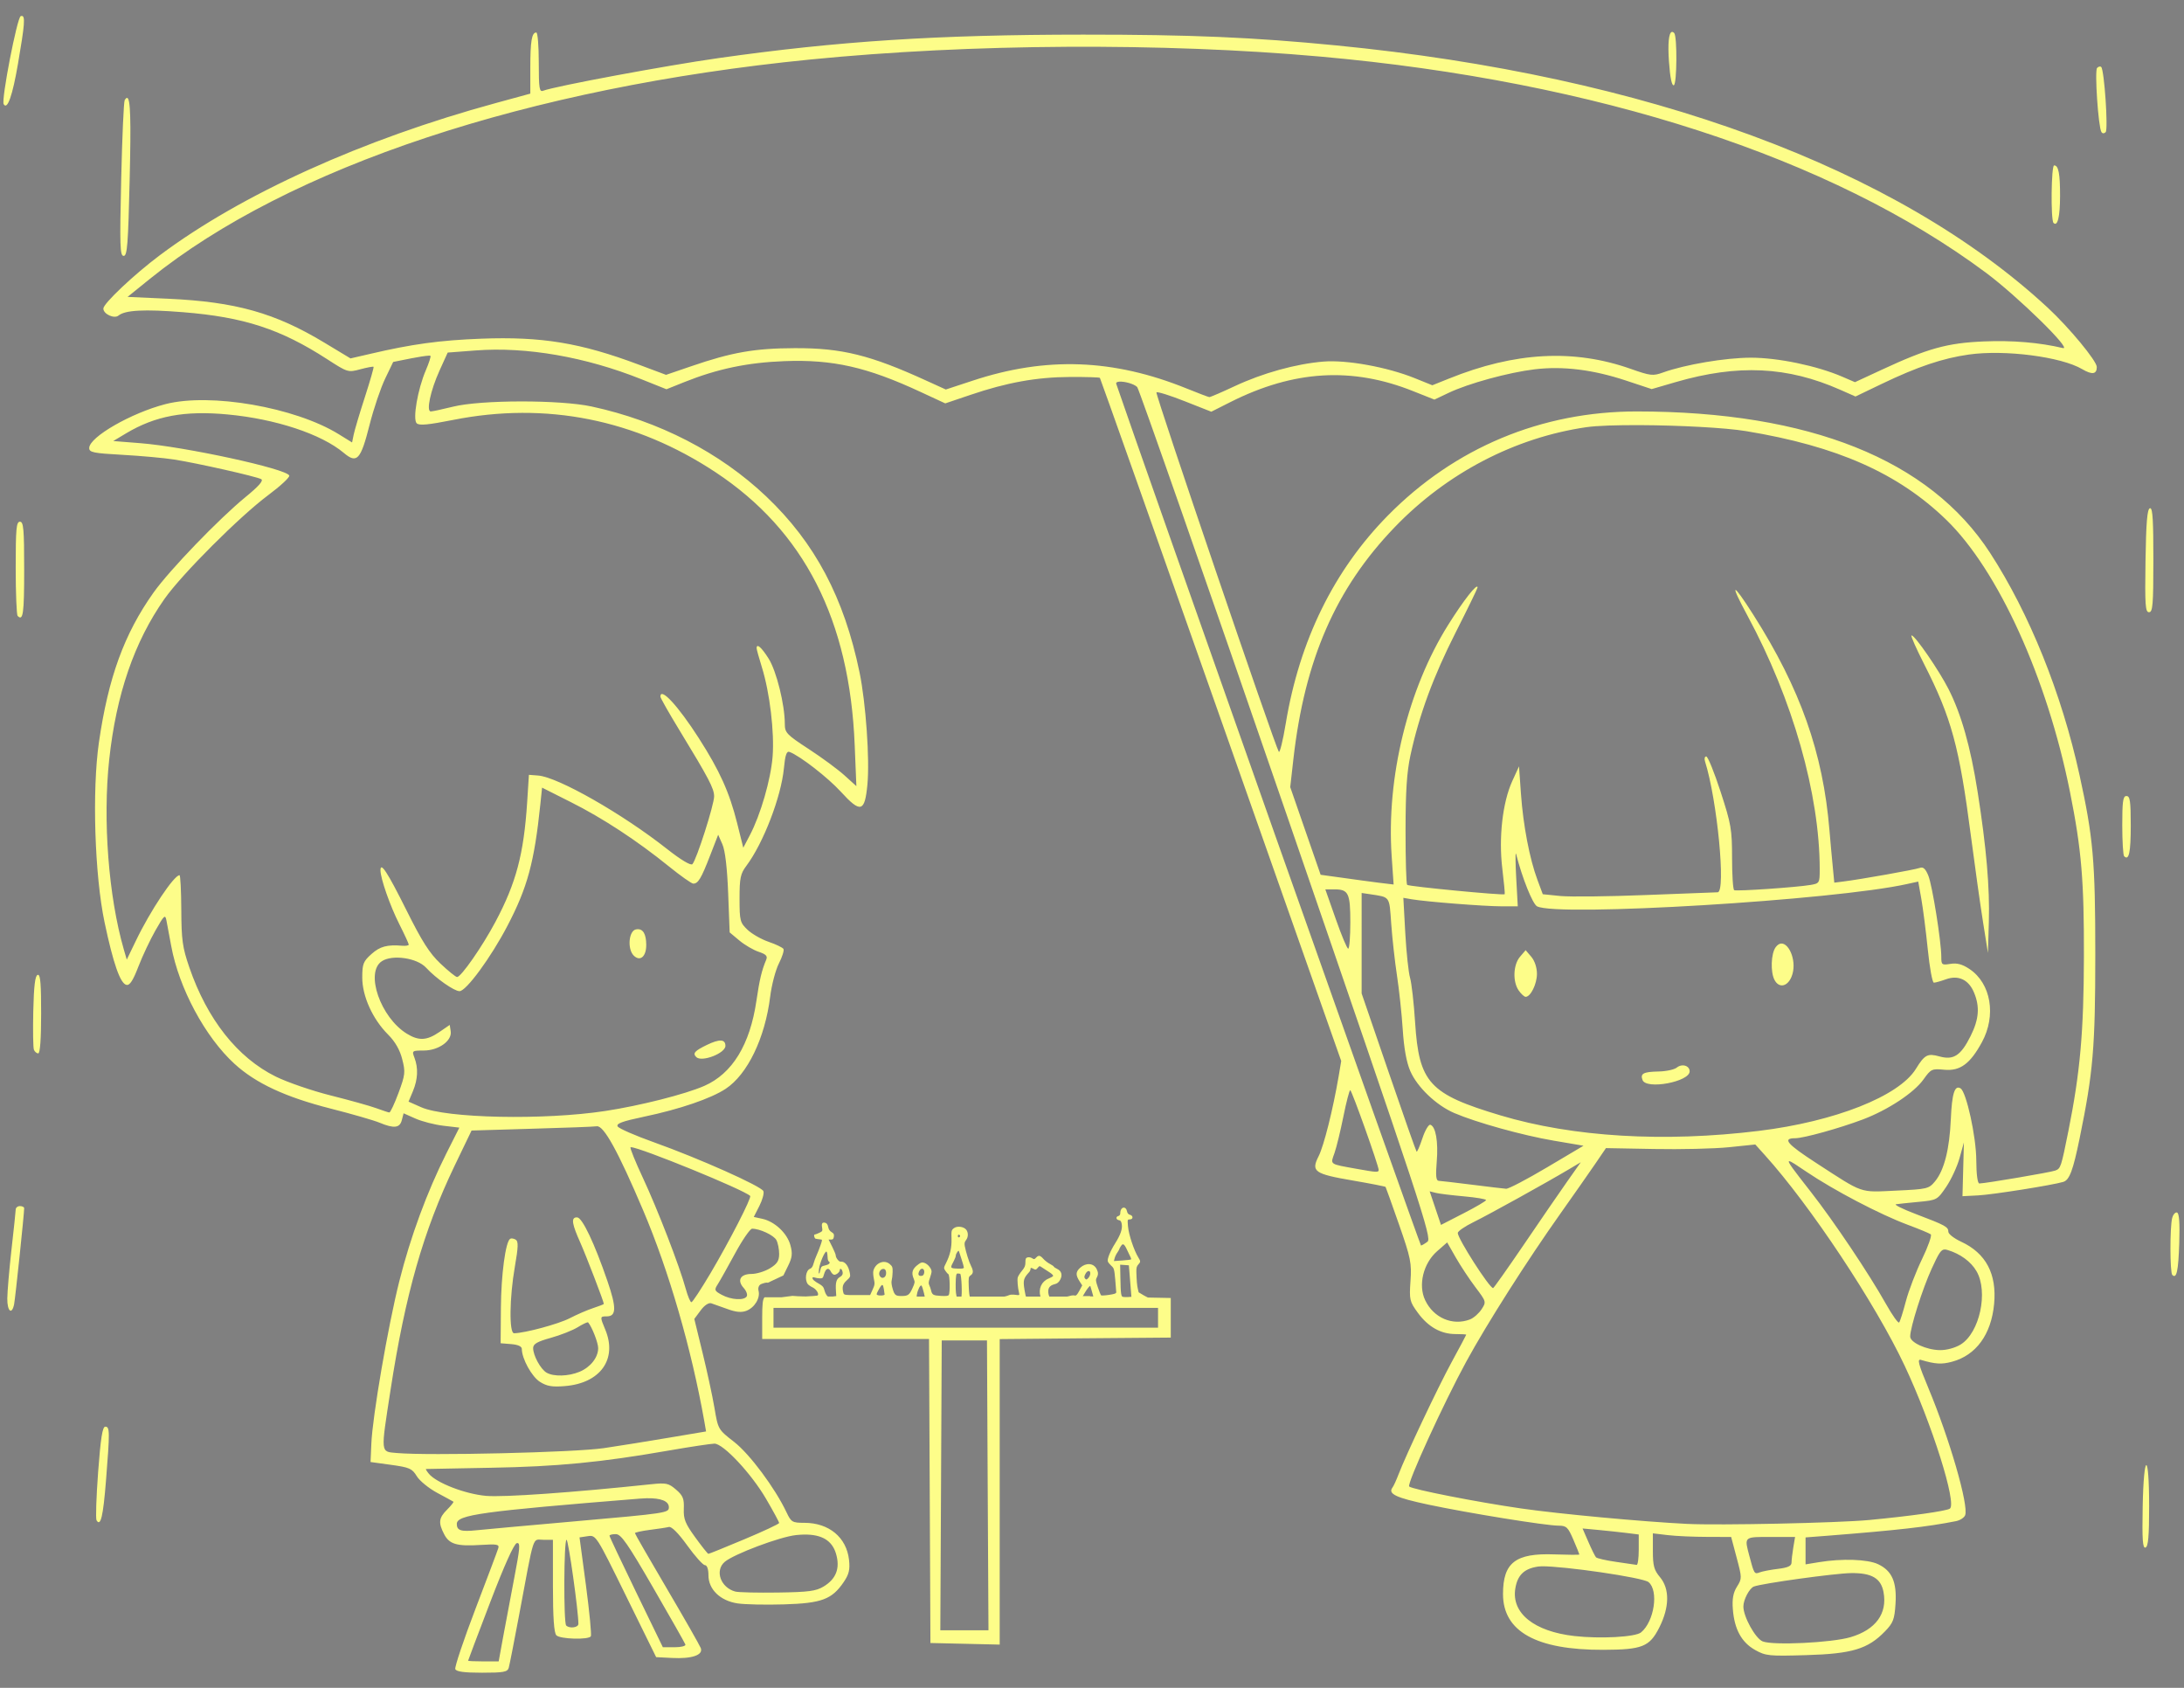 <?xml version="1.0" encoding="UTF-8" standalone="no"?>
<!-- Created with Inkscape (http://www.inkscape.org/) -->

<svg
   xmlns:dc="http://purl.org/dc/elements/1.1/"
   xmlns:cc="http://creativecommons.org/ns#"
   xmlns:rdf="http://www.w3.org/1999/02/22-rdf-syntax-ns#"
   xmlns:svg="http://www.w3.org/2000/svg"
   xmlns="http://www.w3.org/2000/svg"
   xmlns:sodipodi="http://sodipodi.sourceforge.net/DTD/sodipodi-0.dtd"
   xmlns:inkscape="http://www.inkscape.org/namespaces/inkscape"
   width="647.058"
   height="500"
   id="svg3116"
   version="1.1"
   inkscape:version="0.92.1 r15371"
   sodipodi:docname="12_ninos lluvia jugando ajedrez_By_DG-RA.svg"
   viewBox="0 0 606.617 468.75">
  <defs
     id="defs3118" />
  <sodipodi:namedview
     id="base"
     pagecolor="#ffffff"
     bordercolor="#666666"
     borderopacity="1.0"
     inkscape:pageopacity="0.0"
     inkscape:pageshadow="2"
     inkscape:zoom="0.63773148"
     inkscape:cx="257.05011"
     inkscape:cy="160.98729"
     inkscape:document-units="in"
     inkscape:current-layer="layer1"
     showgrid="false"
     inkscape:window-width="1280"
     inkscape:window-height="748"
     inkscape:window-x="-8"
     inkscape:window-y="-8"
     inkscape:window-maximized="1"
     inkscape:snap-global="false"
     showguides="true"
     inkscape:guide-bbox="true" />
  <g
     inkscape:groupmode="layer"
     id="layer3"
     inkscape:label="FONDO"
     sodipodi:insensitive="true">
    <path
       style="opacity:1;vector-effect:none;fill:grey;fill-opacity:1;fill-rule:evenodd;stroke:none;stroke-width:1.846;stroke-linecap:butt;stroke-linejoin:miter;stroke-miterlimit:4;stroke-dasharray:none;stroke-dashoffset:0;stroke-opacity:1;paint-order:normal"
       d="M 606.617,2.6089479e-6 V 468.75 H -1.7640991e-5 V 2.6089479e-6 Z"
       id="rect4763"
       inkscape:connector-curvature="0" />
  </g>
  <g
     inkscape:label="Capa 1"
     inkscape:groupmode="layer"
     id="layer1"
     transform="translate(0,-583.612)">
    <g
       transform="matrix(0.876,0,0,-0.876,-42.811,1069.154)"
       id="g5204">
      <path
         d="m 405.18,171.422 c -0.551,-0.02 -1.098,-0.656 -1.098,-1.75 0,-0.504 -0.23,-0.824 -0.66,-0.938 -0.852,-0.222 -0.676,-1.168 0.238,-1.3 0.524,-0.075 0.742,-0.391 0.891,-1.282 0.254,-1.492 -0.395,-3.371 -2.078,-6.039 -1.586,-2.511 -2.602,-5.031 -2.332,-5.777 0.113,-0.313 0.613,-0.93 1.109,-1.371 0.844,-0.742 0.934,-1.051 1.23,-4.32 0.18,-1.938 0.321,-3.754 0.321,-4.04 0,-0.402 -0.531,-0.593 -2.321,-0.859 -1.273,-0.191 -2.406,-0.246 -2.519,-0.121 -0.113,0.125 -0.559,1.258 -0.988,2.52 -0.672,1.972 -0.727,2.398 -0.371,3.039 0.546,0.984 0.535,1.707 -0.032,2.8 -0.968,1.875 -3.382,2.036 -5.226,0.352 -1.422,-1.297 -1.457,-2.305 -0.153,-4.313 l 0.821,-1.269 -0.91,-1.688 c -0.707,-1.312 -1.055,-1.652 -1.5,-1.511 -0.317,0.101 -1.039,0.027 -1.61,-0.16 -1.269,-0.418 -5.742,-0.696 -6.238,-0.391 -0.199,0.125 -0.418,0.766 -0.492,1.43 -0.16,1.484 0.461,2.32 2.019,2.703 0.821,0.199 1.289,0.582 1.75,1.429 0.793,1.461 0.43,2.754 -0.957,3.411 -0.523,0.246 -1,0.574 -1.062,0.726 -0.059,0.156 -0.637,0.551 -1.278,0.883 -0.644,0.328 -1.566,1.043 -2.05,1.59 -1.028,1.152 -1.528,1.234 -2.309,0.367 -0.504,-0.555 -0.637,-0.57 -1.25,-0.168 -0.383,0.25 -1.02,0.371 -1.41,0.27 -0.598,-0.157 -0.711,-0.411 -0.711,-1.559 0,-1.102 -0.223,-1.645 -1.121,-2.723 -0.617,-0.738 -1.211,-1.687 -1.32,-2.117 -0.188,-0.754 0.027,-3.273 0.421,-4.883 0.18,-0.738 0.141,-0.769 -1.199,-0.59 -0.765,0.106 -1.629,0.071 -1.922,-0.089 -0.293,-0.157 -1.023,-0.383 -1.621,-0.5 -1.433,-0.278 -10.383,-0.418 -10.789,-0.168 -0.172,0.105 -0.359,1.597 -0.418,3.308 -0.097,2.922 -0.062,3.149 0.61,3.621 0.875,0.614 0.906,1.399 0.121,2.961 -0.641,1.27 -1.59,4.25 -1.973,6.227 -0.18,0.945 -0.098,1.379 0.371,1.972 0.754,0.954 0.77,2.465 0.039,3.34 -0.84,1.004 -2.933,1.227 -3.93,0.418 -0.738,-0.601 -0.781,-0.812 -0.707,-3.258 0.086,-2.859 -0.433,-5.183 -1.742,-7.781 -0.75,-1.488 -0.758,-1.578 -0.23,-2.398 0.304,-0.469 0.742,-0.973 0.972,-1.11 0.477,-0.285 0.594,-5.855 0.137,-6.589 -0.191,-0.317 -0.875,-0.395 -2.558,-0.301 -2.407,0.137 -2.743,0.328 -3.09,1.859 -0.102,0.442 -0.344,1.137 -0.539,1.539 -0.278,0.567 -0.231,1.067 0.191,2.242 0.297,0.829 0.539,1.774 0.539,2.098 -0.004,0.91 -1.176,2.348 -2.211,2.711 -0.785,0.273 -1.097,0.207 -1.949,-0.422 -1.977,-1.457 -2.34,-2.613 -1.481,-4.66 0.403,-0.957 0.368,-1.188 -0.441,-2.969 -0.926,-2.043 -1.391,-2.398 -3.199,-2.429 -2.102,-0.036 -2.434,0.207 -3.039,2.21 -0.371,1.231 -0.485,2.18 -0.321,2.782 0.137,0.496 0.274,1.668 0.29,2.609 0.031,1.512 -0.079,1.805 -0.911,2.52 -1.765,1.519 -4.543,0.382 -5.199,-2.133 -0.113,-0.43 -0.043,-1.574 0.16,-2.539 0.34,-1.61 0.305,-1.899 -0.41,-3.457 l -0.777,-1.703 h -4.141 c -4.023,0 -4.144,0.023 -4.332,0.722 -0.484,1.809 -0.222,2.778 1.043,3.918 1.141,1.031 1.215,1.211 1.008,2.321 -0.441,2.386 -1.582,3.8 -2.93,3.64 -0.562,-0.066 -1.558,1.238 -1.558,2.039 0,0.274 -0.512,1.504 -1.129,2.731 l -1.121,2.23 h 0.769 c 0.602,0 0.793,0.203 0.899,0.93 0.109,0.742 -0.036,1.031 -0.731,1.437 -0.566,0.336 -0.933,0.883 -1.066,1.614 -0.133,0.699 -0.438,1.183 -0.832,1.308 -1.004,0.317 -1.332,-0.109 -1.11,-1.429 0.192,-1.133 0.137,-1.235 -0.91,-1.731 -0.609,-0.289 -1.254,-0.531 -1.429,-0.531 -0.391,0 -0.102,-1.262 0.3,-1.32 0.157,-0.02 0.422,-0.075 0.598,-0.118 0.176,-0.047 0.598,-0.097 0.941,-0.121 0.618,-0.039 0.614,-0.058 -0.011,-1.879 -0.344,-1.011 -0.899,-2.422 -1.227,-3.132 -0.332,-0.708 -0.769,-1.899 -0.973,-2.649 -0.253,-0.953 -0.593,-1.445 -1.128,-1.648 -1.309,-0.5 -1.735,-3.43 -0.7,-4.832 0.207,-0.278 0.91,-0.762 1.559,-1.071 1.254,-0.59 2.223,-2.324 1.449,-2.59 -0.344,-0.117 -5.769,-0.476 -10.816,-0.75 h 42.527 c -0.23,0.211 -0.215,0.563 -0.102,1.172 0.29,1.551 1.102,3.086 1.45,2.739 0.152,-0.153 0.496,-1.18 0.75,-2.278 l 0.371,-1.633 h 10.199 c -0.344,0.582 -0.531,2.168 -0.492,4.411 0.051,2.711 0.18,3.39 0.633,3.351 0.203,-0.019 0.547,-0.055 0.769,-0.082 0.469,-0.055 0.738,-7.101 0.328,-7.68 h 20.739 c -0.258,0.469 -0.414,1.231 -0.629,2.512 -0.512,3.074 -0.336,3.735 1.48,5.699 0.219,0.239 0.399,0.641 0.399,0.891 0,0.551 0.16,0.563 1.043,0.09 0.566,-0.305 0.761,-0.246 1.238,0.34 0.566,0.695 0.574,0.695 1.461,0.09 0.492,-0.336 1.515,-0.997 2.269,-1.469 0.754,-0.473 1.278,-1.004 1.168,-1.18 -0.109,-0.18 -0.742,-0.543 -1.418,-0.812 -2.265,-0.907 -3.316,-3.246 -2.59,-5.778 0.043,-0.148 0.067,-0.265 0.09,-0.383 h 13.098 c 0.129,0.403 0.543,1.165 1.23,2.231 0.711,1.098 1.332,1.777 1.403,1.531 0.066,-0.242 0.355,-1.23 0.636,-2.191 0.204,-0.68 0.36,-1.266 0.422,-1.571 h 17.457 l -1.414,0.727 -1.785,1.066 -0.258,1.079 c -0.265,1.132 -0.386,2.5 -0.472,5.351 -0.039,1.363 0.097,1.848 0.672,2.457 0.683,0.731 0.679,1.004 0.007,2.07 -1.418,2.254 -3.117,7.336 -3.339,10 -0.176,2.129 -0.165,2.161 0.613,2.161 1.078,0 1.094,1.191 0.019,1.461 -0.523,0.128 -0.824,0.496 -0.949,1.14 -0.164,0.801 -0.594,1.156 -1.023,1.137 z m -52.364,-8.598 c 0.02,0.004 0.047,0 0.067,0 0.027,-0.004 0.055,-0.011 0.082,-0.019 0.219,-0.075 0.363,-0.258 0.32,-0.422 -0.148,-0.535 -0.719,-0.52 -0.719,0.019 0,0.227 0.102,0.391 0.25,0.422 z m 52.114,-3.051 c 0.386,0.004 0.781,-0.605 1.39,-1.949 0.375,-0.82 0.825,-1.765 1,-2.09 0.176,-0.324 0.246,-0.652 0.16,-0.738 -0.085,-0.09 -1.332,-0.242 -2.777,-0.34 l -2.64,-0.183 0.23,0.91 c 0.125,0.5 0.508,1.293 0.848,1.773 0.339,0.477 0.621,0.969 0.621,1.078 0,0.11 0.234,0.555 0.519,0.989 0.203,0.312 0.387,0.5 0.571,0.543 0.023,0.004 0.054,0.007 0.078,0.007 z m -52.157,-2.058 c 0.09,0.019 0.145,-0.074 0.2,-0.27 0.078,-0.265 0.453,-1.418 0.832,-2.562 0.375,-1.141 0.683,-2.254 0.679,-2.477 -0.004,-0.301 -0.566,-0.386 -2.078,-0.32 -2.316,0.098 -2.332,0.137 -1.082,2.48 0.328,0.614 0.602,1.34 0.602,1.618 0,0.277 0.207,0.777 0.457,1.121 0.187,0.254 0.305,0.39 0.39,0.41 z m -41.918,-0.242 c 0.063,0.015 0.106,-0.008 0.141,-0.067 0.152,-0.242 0.277,-0.972 0.281,-1.621 0.004,-0.648 0.153,-1.273 0.328,-1.379 0.708,-0.437 0.25,-1.008 -1.027,-1.293 -1.183,-0.261 -1.387,-0.433 -1.57,-1.359 -0.36,-1.793 -0.692,-1.609 -0.442,0.25 0.266,1.976 1.723,5.336 2.289,5.469 z m 93.188,-4.149 1.379,-0.101 1.379,-0.098 0.199,-2.398 c 0.113,-1.321 0.289,-3.571 0.402,-5 l 0.207,-2.602 -0.886,-0.121 c -0.489,-0.063 -1.192,-0.074 -1.571,-0.02 -0.832,0.121 -0.937,0.789 -1.039,6.403 z m -62.789,-1.289 c 0.469,-0.019 0.832,-0.601 0.609,-1.48 -0.14,-0.567 -0.414,-0.789 -0.988,-0.789 -0.863,0 -1.023,0.578 -0.461,1.629 0.25,0.46 0.563,0.648 0.84,0.64 z m -29.906,-0.031 c 0.031,0.004 0.058,0.004 0.09,0 0.3,-0.027 0.601,-0.313 0.871,-0.867 0.23,-0.485 0.679,-0.93 1,-0.992 0.656,-0.125 1.816,0.781 1.816,1.429 0,0.594 0.523,0.547 0.762,-0.07 0.383,-0.996 0.183,-1.582 -0.739,-2.109 -1.082,-0.614 -1.402,-1.762 -1.222,-4.348 0.066,-0.926 0.109,-1.684 0.101,-1.692 -0.011,-0.007 -0.609,-0.097 -1.332,-0.191 -1.117,-0.141 -1.379,-0.047 -1.797,0.59 -0.269,0.414 -0.582,1.191 -0.703,1.73 -0.156,0.719 -0.59,1.192 -1.566,1.743 -1.559,0.871 -2.141,1.386 -2.141,1.898 0,0.238 0.25,0.281 0.719,0.121 0.395,-0.137 1.137,-0.254 1.648,-0.262 0.809,-0.011 0.981,0.137 1.231,1.102 0.32,1.219 0.789,1.879 1.262,1.918 z m 17.539,-0.02 c 0.14,0.008 0.281,-0.011 0.429,-0.07 0.618,-0.234 0.711,-1.828 0.141,-2.398 -0.512,-0.512 -1.055,-0.485 -1.519,0.078 -0.739,0.886 -0.028,2.344 0.949,2.39 z m 65.195,-0.668 c 0.316,-0.003 0.539,-0.312 0.469,-0.921 -0.047,-0.434 -0.352,-1.043 -0.668,-1.36 -0.504,-0.508 -0.625,-0.527 -0.969,-0.109 -0.316,0.379 -0.285,0.676 0.129,1.48 0.312,0.61 0.723,0.91 1.039,0.91 z m -65.445,-4.429 c 0.207,-0.035 0.332,-0.434 0.461,-1.192 0.136,-0.836 0.254,-1.66 0.257,-1.82 0.008,-0.328 -1.464,-0.453 -2.218,-0.191 -0.434,0.152 -0.403,0.336 0.179,1.421 0.668,1.247 1.055,1.821 1.321,1.782 z"
         style="fill:#fdfd89;fill-opacity:1;fill-rule:nonzero;stroke:none"
         id="path4601"
         inkscape:connector-curvature="0" />
      <path
         d="m 55.723,549.215 c -0.082,-0.008 -0.184,-0.027 -0.282,-0.059 -1.14,-0.379 -6.207,-26.539 -5.406,-27.906 1.168,-1.988 2.805,2.668 4.567,12.973 2.097,12.242 2.355,15.101 1.121,14.992 z m 523.226,-5.074 c -0.953,-0.262 -1.301,-3.645 -0.898,-9.383 0.363,-5.121 0.902,-7.735 1.543,-7.512 1.004,0.356 1.109,15.563 0.113,16.559 -0.285,0.285 -0.539,0.398 -0.758,0.336 z m -360.023,-0.168 c -1.434,0 -1.906,-2.668 -1.906,-11.094 v -8.293 L 206.035,521.59 C 163.875,510.105 125.414,492.695 99.57,473.371 91.383,467.246 81.641,458.047 81.641,456.449 c 0,-1.754 3.461,-3.34 4.816,-2.215 2.082,1.727 8.191,2.047 20.426,1.063 19.355,-1.551 30.961,-5.356 45.726,-14.902 6.493,-4.2 6.625,-4.235 10.504,-3.196 2.164,0.578 4.059,0.93 4.203,0.785 0.149,-0.148 -1.097,-4.496 -2.773,-9.668 -1.676,-5.168 -3.262,-10.503 -3.531,-11.851 l -0.504,-2.465 -4.313,2.664 c -13.812,8.496 -40.64,13.145 -54.832,9.496 -10.894,-2.801 -24.207,-10.465 -24.207,-13.926 0,-1.382 1.293,-1.644 10.535,-2.156 5.793,-0.32 13.157,-0.984 16.364,-1.484 7.285,-1.137 26.035,-5.364 27.625,-6.219 0.816,-0.445 -0.7,-2.199 -4.934,-5.66 -8.469,-6.93 -24.156,-23.211 -29.223,-30.344 -9.273,-13.062 -14.32,-26.949 -17.285,-47.433 -2.207,-15.247 -1.363,-42.129 1.793,-57.098 2.758,-13.082 4.989,-19.434 6.949,-19.809 1.051,-0.203 2.075,1.391 3.782,5.828 1.289,3.352 3.726,8.504 5.406,11.457 2.75,4.821 3.094,5.141 3.477,3.137 0.234,-1.223 0.925,-4.863 1.511,-8.066 2.457,-13.399 10.77,-28.883 20.063,-37.375 6.75,-6.172 16.136,-10.547 30.539,-14.207 6.722,-1.707 13.668,-3.715 15.437,-4.453 4.602,-1.922 6.453,-1.711 7.086,0.812 l 0.563,2.156 3.781,-1.679 c 2.094,-0.926 6.086,-1.946 8.852,-2.27 l 5.046,-0.59 -4.121,-8.179 c -6.132,-12.219 -11.39,-26.481 -14.933,-40.571 -3.61,-14.367 -8.492,-42.785 -8.852,-51.441 l -0.254,-5.824 6.528,-0.899 c 5.839,-0.804 6.664,-1.176 8.125,-3.586 0.898,-1.48 3.832,-3.863 6.5,-5.297 2.672,-1.429 4.976,-2.683 5.129,-2.8 0.152,-0.118 -0.754,-1.258 -2.016,-2.52 -2.652,-2.652 -2.816,-4.133 -0.926,-7.789 1.649,-3.187 4.027,-3.883 11.711,-3.391 4.981,0.317 5.809,0.172 5.465,-1.007 -0.223,-0.766 -3.496,-9.454 -7.258,-19.305 -3.766,-9.852 -6.629,-18.426 -6.387,-19.055 0.309,-0.804 2.786,-1.148 8.461,-1.148 6.883,0 8.098,0.226 8.489,1.57 0.25,0.863 1.699,8.227 3.222,16.363 5.012,26.782 4.184,24.207 7.703,24.207 h 3.082 V 51.512 c 0,-10.172 0.344,-14.942 1.094,-15.692 1.223,-1.218 10.207,-1.472 10.926,-0.308 0.262,0.422 -0.426,7.64 -1.539,16.054 l -2.047,15.297 2.633,0.395 c 2.605,0.383 2.687,0.215 12.133,-18.996 l 9.527,-19.36 4.984,-0.254 c 6.332,-0.335 10.016,0.918 9.164,3.137 -0.339,0.879 -5.16,9.336 -10.73,18.801 -5.574,9.465 -10.145,17.394 -10.145,17.625 0,0.227 2.118,0.707 4.707,1.035 2.59,0.328 5.313,0.734 6.051,0.926 0.848,0.219 3.012,-1.953 5.828,-5.856 2.465,-3.418 4.989,-6.234 5.606,-6.25 0.683,-0.015 1.121,-1.265 1.121,-3.222 0,-4.481 3.758,-8.086 9.246,-8.906 2.273,-0.344 8.891,-0.485 14.707,-0.309 11.938,0.359 15.199,1.578 18.941,7.086 1.657,2.441 2.02,3.914 1.68,7.004 -0.781,7.148 -6.351,11.765 -14.148,11.769 -3.848,0 -4.192,0.2 -5.688,3.364 -3.637,7.679 -11.652,18.445 -16.613,22.3 -5.07,3.938 -5.074,3.973 -6.223,10.786 -0.629,3.761 -2.347,11.64 -3.781,17.511 l -2.605,10.676 2.019,2.715 c 1.188,1.613 2.547,2.504 3.359,2.242 0.75,-0.242 3.047,-1.055 5.129,-1.82 2.68,-0.985 4.43,-1.157 5.996,-0.559 2.61,0.992 4.469,4.047 3.864,6.36 -0.242,0.937 0.117,1.839 0.871,2.128 0.98,0.375 1.64,0.528 2.101,0.418 l 4.903,2.301 1.457,2.969 c 1.359,2.746 1.496,3.98 0.758,6.668 -1.047,3.789 -4.973,7.461 -8.883,8.32 l -2.719,0.59 1.766,3.473 c 0.972,1.906 1.554,4.015 1.289,4.707 -0.594,1.543 -20.375,10.371 -34.797,15.523 -5.867,2.094 -11.004,4.336 -11.403,4.985 -0.562,0.906 1.403,1.636 8.43,3.113 11.254,2.359 21.18,5.762 25.805,8.824 6.93,4.582 12.48,16.063 14.121,29.277 0.461,3.692 1.711,8.418 2.773,10.508 1.067,2.086 1.696,4.137 1.43,4.567 -0.266,0.429 -2.359,1.449 -4.68,2.242 -2.316,0.789 -5.343,2.515 -6.722,3.836 -2.356,2.254 -2.524,2.836 -2.524,9.89 0,6.528 0.301,7.887 2.16,10.368 5.391,7.187 11.04,21.894 11.907,30.929 0.41,4.274 0.863,5.543 1.793,5.184 3.359,-1.289 12.132,-8.102 16.25,-12.606 6.277,-6.867 7.597,-6.523 8.433,2.239 0.762,7.996 -0.492,25.89 -2.492,35.586 -4.894,23.691 -14.137,41.101 -29.559,55.753 -14.707,13.969 -34.039,23.938 -55.39,28.547 -10.027,2.168 -35.133,2.129 -43.934,-0.054 -3.359,-0.832 -6.535,-1.512 -7.058,-1.512 -1.516,0 -0.102,6.629 2.773,12.973 l 2.578,5.687 8.852,0.672 c 16.066,1.23 34.855,-2.039 52.59,-9.133 l 7.929,-3.168 5.66,2.27 c 10.45,4.183 20.004,6.195 31.661,6.64 15.406,0.59 26.207,-1.843 43.285,-9.777 l 7.789,-3.613 7.957,2.687 c 11.492,3.91 21.019,5.645 31.547,5.688 5.086,0.023 9.371,-0.106 9.527,-0.282 0.156,-0.171 17.449,-48.984 38.41,-108.453 l 38.106,-108.121 -0.813,-4.847 c -1.828,-10.676 -4.695,-22.063 -6.359,-25.356 -2.453,-4.848 -1.363,-5.601 10.898,-7.703 5.582,-0.957 10.239,-1.879 10.336,-2.02 0.102,-0.136 2.02,-5.492 4.262,-11.906 3.715,-10.636 4.035,-12.211 3.641,-17.929 -0.411,-5.915 -0.278,-6.497 2.324,-10.059 3.285,-4.496 7.32,-6.754 11.965,-6.754 1.867,0 3.39,-0.09 3.39,-0.195 0,-0.106 -2.074,-3.992 -4.593,-8.629 -4.418,-8.113 -14.43,-29.281 -16.926,-35.778 -0.66,-1.726 -1.492,-3.554 -1.875,-4.062 -1.5,-2.004 1.105,-3.227 11.375,-5.41 12.523,-2.66 37.234,-6.664 41.269,-6.668 2.504,0 3.008,-0.473 4.707,-4.426 1.047,-2.434 1.903,-4.551 1.907,-4.707 0,-0.156 -3.59,-0.129 -7.989,0.027 -12.277,0.442 -16.226,-2.625 -16.218,-12.578 0.007,-11.894 10.582,-17.761 31.824,-17.679 12.316,0.046 14.633,0.957 17.707,7.031 3.277,6.469 3.359,12.301 0.226,16.027 -1.867,2.219 -2.242,3.602 -2.242,8.266 v 5.601 l 4.707,-0.558 c 2.59,-0.313 8.176,-0.555 12.41,-0.563 l 7.707,-0.027 1.739,-6.555 c 1.703,-6.383 1.722,-6.621 0.109,-9.191 -1.199,-1.914 -1.562,-3.86 -1.316,-7.113 0.48,-6.364 2.746,-10.536 7.031,-12.946 3.406,-1.914 4.414,-2.004 16.336,-1.652 14.429,0.422 19.461,1.945 24.851,7.508 2.621,2.703 3.043,3.785 3.364,8.769 0.437,6.922 -1.114,10.461 -5.52,12.551 -3.324,1.578 -11.437,1.848 -18.746,0.645 l -4.258,-0.7 v 8.543 l 6.949,0.535 c 22.278,1.758 31.653,2.821 40.739,4.622 1.312,0.261 2.617,1.113 2.914,1.878 1.183,3.09 -4.973,24.329 -11.715,40.457 -3.082,7.375 -3.547,9.161 -2.324,8.797 4.59,-1.363 6.566,-1.484 9.89,-0.589 7.618,2.05 12.434,8.656 13.336,18.324 0.891,9.523 -2.605,16.082 -10.449,19.722 -2.238,1.039 -4.062,2.454 -4.062,3.141 0,1.57 -0.95,2.078 -10.313,5.629 -4.191,1.594 -7.016,2.996 -6.273,3.113 0.738,0.113 3.976,0.449 7.199,0.754 5.765,0.547 5.902,0.621 8.715,4.766 1.57,2.312 3.476,6.422 4.23,9.133 l 1.371,4.929 -0.222,-8.515 -0.227,-8.52 4.934,0.254 c 4.543,0.227 23.629,3.25 27.035,4.285 1.965,0.598 3.094,3.656 5.183,13.84 4.282,20.859 4.957,28.805 4.961,58.277 0,29.598 -0.644,37.02 -5.015,56.934 -5.676,25.848 -15.864,51.141 -28.356,70.379 -19.183,29.543 -57.25,44.793 -111.957,44.828 -30.258,0.019 -57.808,-11.496 -78.98,-33.004 -17.121,-17.394 -28.028,-39.617 -32.391,-66.012 -0.891,-5.39 -1.879,-9.375 -2.184,-8.879 -1.382,2.239 -39.265,113.481 -38.804,113.946 0.289,0.285 4.297,-0.965 8.937,-2.801 l 8.461,-3.336 6.11,3.082 c 20.074,10.098 38.574,11.176 57.937,3.418 l 6.699,-2.66 4.481,2.129 c 6.207,2.969 19.047,6.492 27.347,7.48 8.95,1.067 18.473,-0.113 28.942,-3.586 l 8.125,-2.691 7.703,2.242 c 19.645,5.691 35.336,4.941 52.086,-2.465 l 4.82,-2.129 8.348,4.008 c 11.289,5.422 19.344,8.137 27.625,9.301 11.391,1.598 29.238,-0.699 35.891,-4.625 3.171,-1.867 4.652,-1.656 4.652,0.676 0,1.91 -8.77,12.515 -15.551,18.797 -47.777,44.269 -127.117,73.507 -225.625,83.156 -26.332,2.578 -46.269,3.433 -80.242,3.418 -46.25,-0.02 -77.801,-2.071 -115.656,-7.453 -16.696,-2.371 -51.778,-8.895 -55.532,-10.336 -1.214,-0.469 -1.398,0.707 -1.398,8.965 0,5.23 -0.348,9.496 -0.785,9.496 z m 168.047,-4.539 c 27.84,0.156 55.578,-0.871 80.636,-3.11 87.536,-7.812 161.903,-31.984 210.969,-68.531 10.035,-7.473 27.551,-24.625 24.375,-23.871 -7.422,1.766 -16.058,2.488 -25.101,2.101 -11.586,-0.492 -17.727,-2.191 -32.305,-8.964 l -8.52,-3.95 -4.031,1.739 c -8.035,3.465 -20.43,6.035 -29,6.023 -8.008,-0.012 -20.793,-2.168 -27.793,-4.68 -3.23,-1.16 -3.973,-1.086 -10.308,1.149 -18.028,6.355 -36.684,5.351 -57.633,-3.11 l -5.239,-2.101 -5.55,2.242 c -8.766,3.539 -21.618,5.867 -28.969,5.266 -8.695,-0.711 -19.234,-3.625 -28.129,-7.789 -4.137,-1.934 -7.77,-3.5 -8.07,-3.473 -0.301,0.023 -3.516,1.246 -7.145,2.715 -23.277,9.43 -44.648,10.199 -67.969,2.469 l -8.433,-2.774 -6.024,2.742 c -17.882,8.18 -26.918,10.426 -41.886,10.368 -12.75,-0.047 -19.953,-1.317 -32.922,-5.77 l -7.871,-2.691 -8.688,3.25 c -18.453,6.914 -30.773,8.937 -49.953,8.211 -13.121,-0.5 -21.953,-1.719 -35.078,-4.793 l -6.332,-1.457 -8.32,5.015 c -15.625,9.418 -28.039,12.906 -49.395,13.899 l -12.973,0.586 7.145,5.773 c 43.992,35.465 119.785,60.613 209.316,69.484 25.418,2.516 53.356,3.879 81.196,4.032 z m 327.523,-6.274 c -0.238,-0.055 -0.48,-0.219 -0.699,-0.449 -0.82,-0.871 0.383,-18.684 1.371,-20.285 0.328,-0.528 0.863,-0.539 1.348,-0.055 0.847,0.848 -0.43,19.676 -1.403,20.649 -0.148,0.148 -0.375,0.195 -0.617,0.14 z M 89.148,523.242 c -0.207,0.004 -0.457,-0.234 -0.73,-0.672 -0.32,-0.523 -0.813,-11.859 -1.121,-25.187 -0.484,-21.184 -0.387,-24.238 0.785,-24.238 1.148,0 1.414,3.578 1.906,24.406 0.442,18.676 0.27,25.656 -0.84,25.691 z M 700.18,501.836 c -0.926,0 -1.114,-17.324 -0.196,-18.238 1.282,-1.282 2.059,1.918 2.075,8.543 0.011,7.097 -0.493,9.695 -1.879,9.695 z m -515.407,-60.32 c 0.329,0.015 0.54,-0.012 0.586,-0.059 0.184,-0.184 -0.464,-2.227 -1.457,-4.539 -2.589,-6.039 -4.23,-15.52 -2.914,-16.836 0.778,-0.777 3.617,-0.516 11.571,1.063 29.429,5.843 57.824,0.187 83.187,-16.586 28.113,-18.59 42.531,-46.875 44.125,-86.516 l 0.531,-13 -3.808,3.445 c -2.098,1.891 -7.203,5.649 -11.348,8.348 -6.969,4.543 -7.535,5.152 -7.535,7.93 0,6.101 -2.648,16.777 -5.129,20.703 -2.281,3.617 -3.84,4.965 -3.809,3.281 0.004,-0.371 0.762,-3.094 1.68,-6.055 2.488,-8 3.985,-20.515 3.391,-28.242 -0.563,-7.265 -3.828,-18.535 -7.231,-24.988 l -2.07,-3.953 -1.961,7.847 c -2.445,9.746 -5.523,16.579 -12.16,26.922 -6.574,10.242 -12.16,16.278 -12.16,13.141 0,-0.422 2.695,-5.164 5.968,-10.535 9.407,-15.442 11.047,-18.567 11.067,-21.067 0.016,-2.648 -5.617,-20.242 -6.895,-21.519 -0.507,-0.508 -3.632,1.347 -8.039,4.82 -14.179,11.172 -34.55,22.785 -40.851,23.281 l -2.942,0.227 -0.558,-8.742 c -1.071,-16.407 -3.492,-25.535 -10.059,-37.879 -4.16,-7.82 -10.883,-17.485 -12.16,-17.485 -0.422,0 -2.797,1.918 -5.266,4.258 -3.511,3.328 -5.867,7.059 -10.816,16.981 -6.008,12.043 -8.207,15.398 -8.207,12.605 0,-2.574 3.016,-11.207 5.937,-17.004 1.672,-3.316 3.028,-6.261 3.028,-6.558 0,-0.293 -0.91,-0.453 -2.02,-0.364 -4.875,0.395 -7.094,-0.211 -9.804,-2.632 -2.59,-2.313 -2.915,-3.114 -2.915,-7.454 0,-5.925 3.29,-13.179 8.18,-18.07 2.238,-2.238 3.723,-4.816 4.485,-7.789 1.05,-4.113 0.976,-4.918 -1.176,-10.73 -1.281,-3.453 -2.602,-6.227 -2.914,-6.192 -0.313,0.035 -2.176,0.649 -4.149,1.371 -1.972,0.723 -8.426,2.524 -14.343,4.008 -5.918,1.481 -13.786,4.172 -17.485,5.996 -12.172,6 -21.773,18.145 -27.457,34.711 -2.137,6.235 -2.473,8.613 -2.519,18.156 -0.032,6.039 -0.278,10.985 -0.563,10.985 -1.758,0.004 -9.297,-11.324 -13.84,-20.789 l -2.886,-5.969 -0.954,3.277 c -4.832,16.774 -6.679,40.907 -4.621,60.071 2.227,20.711 7.961,37.422 17.539,51.019 5.504,7.813 23.871,26.184 32.891,32.891 3.848,2.863 6.852,5.648 6.672,6.195 -0.715,2.137 -33.149,9.18 -47.297,10.281 l -8.516,0.672 4.063,2.438 c 9.297,5.551 18.543,7.261 32.137,5.996 15.293,-1.426 29.789,-6.207 36.925,-12.215 4.149,-3.492 5.336,-2.191 8.153,8.937 1.316,5.2 3.562,11.797 4.961,14.68 l 2.519,5.238 5.746,1.149 c 2.367,0.469 4.496,0.789 5.492,0.844 z m 219.04,-8.239 c 1.597,0.094 4.566,-0.648 5.632,-1.711 0.555,-0.55 21.856,-61.472 47.321,-135.378 43.101,-125.102 46.187,-134.461 44.714,-135.579 -0.867,-0.656 -1.796,-1.191 -2.046,-1.203 -0.309,-0.015 -90.305,254.399 -96.629,273.172 -0.149,0.43 0.281,0.656 1.008,0.699 z m 165.164,-13.785 c 12.187,-0.066 26.812,-0.789 33.562,-1.906 28.856,-4.762 48.211,-13.344 63.461,-28.129 16.398,-15.902 31.953,-50.086 39.195,-86.207 3.664,-18.27 4.493,-28.199 4.426,-52.449 -0.062,-23.762 -1.195,-36.512 -4.93,-55.141 -2.308,-11.508 -2.429,-11.836 -4.148,-12.496 -1.43,-0.547 -22.262,-4.09 -24.066,-4.09 -0.579,0 -0.957,2.852 -0.981,7.399 -0.035,7.429 -3.144,21.609 -4.984,22.75 -1.852,1.14 -2.735,-1.594 -3.082,-9.668 -0.418,-9.617 -2.094,-16.266 -5.016,-19.809 -1.957,-2.367 -2.461,-2.48 -12.355,-2.941 -11.739,-0.547 -10.106,-1.11 -25.329,8.769 -9.304,6.039 -10.828,7.844 -6.64,7.844 2.672,0 14.023,3.156 21.406,5.941 8,3.02 16.246,8.465 19.274,12.719 2.347,3.297 2.664,3.43 6.558,3.055 5.031,-0.485 8.215,1.855 11.961,8.742 4.602,8.449 2.879,18.613 -3.922,23.172 -2.281,1.527 -3.933,1.988 -6.051,1.652 -2.746,-0.437 -2.914,-0.324 -2.914,2.211 0,4.824 -2.847,22.688 -4.117,25.778 -0.898,2.183 -1.64,2.839 -2.691,2.437 -1.461,-0.559 -18.969,-3.668 -24.262,-4.316 l -2.859,-0.364 -0.477,4.989 c -0.269,2.742 -0.758,8.011 -1.062,11.711 -2.028,24.457 -9.231,44.804 -24.125,68.222 -6.75,10.613 -7.672,10.465 -1.848,-0.308 14.32,-26.493 22.891,-56.61 22.891,-80.383 0,-4.352 -0.082,-4.477 -2.914,-4.957 -4.461,-0.758 -23.45,-2.059 -24.208,-1.653 -0.371,0.196 -0.671,4.809 -0.671,10.223 0,9.078 -0.297,10.723 -3.645,21.016 -1.996,6.14 -4.039,11.148 -4.539,11.148 -0.5,0 -0.668,-0.699 -0.391,-1.566 3.864,-12.172 6.688,-41.442 4.004,-41.496 -0.683,-0.012 -10.941,-0.395 -22.777,-0.868 -11.832,-0.472 -24.02,-0.613 -27.094,-0.308 l -5.574,0.562 -1.707,4.594 c -2.461,6.606 -4.496,17.188 -5.211,27.234 l -0.617,8.711 -2.129,-4.648 c -3.09,-6.777 -4.356,-17.961 -3.168,-27.738 0.531,-4.367 0.867,-8.039 0.758,-8.153 -0.41,-0.425 -30.422,2.457 -30.934,2.969 -0.289,0.289 -0.512,8.055 -0.504,17.258 0.016,12.519 0.399,18.531 1.571,23.898 2.82,12.93 7.238,24.887 14.316,38.86 3.832,7.566 6.949,13.984 6.949,14.261 0,1.602 -4.379,-3.976 -9.301,-11.824 -12.804,-20.41 -19.652,-48.426 -17.933,-73.402 l 0.617,-8.938 -4.848,0.586 c -2.664,0.332 -7.867,1.051 -11.57,1.571 l -6.723,0.925 -4.82,13.895 -4.82,13.898 1.008,8.938 c 3.586,31.523 13.441,54.062 32.109,73.461 16.512,17.156 38.094,28.414 60.797,31.715 3.344,0.484 9.777,0.683 17.094,0.644 z m 161.714,-26.336 c -0.05,0.016 -0.113,-0.011 -0.168,-0.027 -0.828,-0.277 -1.191,-4.586 -1.371,-16.645 -0.214,-14.093 -0.062,-16.304 1.118,-16.304 1.175,0 1.375,2.347 1.375,16.672 0,12.121 -0.207,16.093 -0.954,16.304 z m -675.5,-4.285 c -1.14,0 -1.343,-2.207 -1.343,-14.625 0,-8.055 0.285,-14.914 0.613,-15.242 1.742,-1.742 2.074,0.703 2.074,14.625 0,12.949 -0.203,15.242 -1.344,15.242 z m 599.825,-36.058 c -0.036,0 -0.063,-0.008 -0.082,-0.032 -0.211,-0.207 1.574,-4.242 3.976,-8.965 8.727,-17.14 11.195,-26.214 14.879,-54.55 1.242,-9.563 2.973,-21.836 3.836,-27.258 l 1.57,-9.863 0.282,9.863 c 0.312,10.855 -0.762,23.461 -3.559,41.242 -2.246,14.281 -5.188,24.629 -9.219,32.555 -3.054,6.008 -10.597,16.941 -11.683,17.008 z m -434.27,-48.247 9.078,-4.57 c 10.125,-5.078 21.012,-12.211 31.125,-20.394 3.699,-2.993 7.18,-5.457 7.735,-5.465 1.539,-0.024 2.523,1.621 5.324,8.855 l 2.578,6.641 1.344,-3.055 c 0.867,-1.976 1.504,-7.402 1.82,-15.465 l 0.477,-12.441 3.082,-2.578 c 1.699,-1.418 4.472,-3.035 6.136,-3.586 2.297,-0.758 2.852,-1.34 2.383,-2.465 -1.433,-3.418 -2.133,-6.336 -3.113,-13.027 -2.039,-13.942 -7.645,-23.114 -16.527,-27.008 -6.036,-2.649 -20.391,-6.281 -31.411,-7.957 -19.472,-2.965 -50.41,-2.324 -58.386,1.203 l -3.981,1.766 1.375,3.277 c 1.578,3.781 1.754,7.332 0.504,10.617 -0.851,2.246 -0.781,2.293 2.914,2.301 4.731,0.004 9.043,3.086 8.574,6.105 l -0.308,2.02 -3.309,-2.27 c -3.961,-2.707 -6.488,-2.832 -10.254,-0.535 -8.386,5.113 -13.355,19.465 -7.957,23.004 3.34,2.188 11.168,1.043 14.012,-2.047 3.113,-3.387 8.91,-7.453 10.617,-7.453 2.11,0 9.945,10.684 15.156,20.652 6.383,12.204 8.555,20.184 10.481,38.719 z m 502.184,-2.664 c -0.938,-0.207 -1.149,-2.086 -1.149,-9.246 0,-5.093 0.274,-9.515 0.59,-9.832 1.527,-1.531 2.102,1.156 2.102,9.723 0,7.723 -0.235,9.355 -1.348,9.355 -0.066,0 -0.133,0.016 -0.195,0 z M 529.5,283.691 c 0.02,0.008 0.051,-0.043 0.082,-0.168 1.957,-7.656 5.234,-15.832 6.641,-16.585 6.316,-3.383 94.535,1.945 117.422,7.089 l 3.445,0.754 0.98,-5.492 c 0.539,-3.019 1.457,-10.23 2.047,-16.023 0.586,-5.793 1.449,-10.536 1.93,-10.536 0.484,0 2.199,0.481 3.812,1.067 3.95,1.426 7.204,-0.094 8.911,-4.176 1.898,-4.543 1.578,-8.476 -1.067,-13.785 -3.086,-6.191 -5.383,-7.731 -9.832,-6.5 -3.836,1.059 -4.73,0.594 -7.539,-3.949 -5.355,-8.664 -25.703,-16.696 -49.758,-19.641 -30.094,-3.687 -58.969,-1.965 -81.922,4.902 -22.605,6.762 -25.859,10.305 -27.093,29.532 -0.395,6.164 -1.121,12.504 -1.598,14.09 -0.477,1.589 -1.16,7.941 -1.512,14.121 l -0.617,11.238 2.578,-0.449 c 4.539,-0.785 23.024,-2.239 28.465,-2.242 h 5.238 l -0.504,9.191 c -0.238,4.422 -0.273,7.516 -0.109,7.562 z m -60.406,-11.375 h 2.883 c 4.461,0 5.046,-1.207 5.046,-10.476 0,-4.586 -0.304,-8.328 -0.675,-8.324 -0.368,0.004 -2.137,4.242 -3.95,9.414 z m 11.515,-1.148 2.465,-0.363 c 6.703,-1.032 6.266,-0.407 6.918,-9.442 0.332,-4.566 1.145,-11.953 1.824,-16.39 0.676,-4.438 1.504,-12.106 1.821,-17.035 0.383,-5.942 1.172,-10.387 2.379,-13.196 2.203,-5.121 8.257,-10.894 13.953,-13.336 7.054,-3.023 21.691,-7.09 31.578,-8.769 l 9.414,-1.598 -11.574,-6.863 c -6.364,-3.781 -12.196,-6.836 -12.969,-6.781 -0.777,0.054 -5.668,0.636 -10.844,1.289 -5.179,0.652 -9.914,1.199 -10.535,1.23 -0.84,0.047 -0.992,1.598 -0.617,6.109 0.519,6.27 -0.309,11.086 -2.016,11.657 -0.543,0.179 -1.683,-1.739 -2.523,-4.262 -0.836,-2.52 -1.664,-4.441 -1.848,-4.258 -0.183,0.188 -4.187,11.543 -8.883,25.246 l -8.543,24.907 z M 250.922,259.68 c -0.125,-0.008 -0.262,-0.032 -0.395,-0.055 -2.304,-0.437 -2.804,-6.215 -0.726,-8.293 2.023,-2.023 3.996,-0.344 3.976,3.391 -0.015,3.398 -0.996,5.09 -2.855,4.957 z m 362.769,-4.539 c -0.605,-0.016 -1.222,-0.379 -1.793,-1.149 -1.503,-2.023 -1.71,-7.91 -0.363,-10.422 1.414,-2.644 4.067,-2.129 5.379,1.039 1.856,4.485 -0.601,10.602 -3.223,10.532 z m -81.082,-2.102 -1.793,-2.098 c -2.171,-2.562 -2.363,-7.894 -0.394,-10.703 0.769,-1.097 1.75,-1.992 2.187,-1.992 1.582,0 3.586,4.074 3.586,7.285 0,1.985 -0.711,4.129 -1.793,5.41 z M 60.961,245.223 c -0.047,0.007 -0.113,-0.008 -0.168,-0.028 -0.797,-0.265 -1.191,-3.574 -1.371,-11.457 -0.141,-6.097 -0.051,-11.601 0.195,-12.246 0.246,-0.644 0.863,-1.176 1.375,-1.176 0.59,0 0.922,4.559 0.922,12.637 0,9.094 -0.215,12.16 -0.953,12.27 z m 216.492,-20.844 c -0.965,0.051 -2.441,-0.41 -4.426,-1.371 -3.933,-1.906 -4.589,-2.668 -3.39,-3.867 1.699,-1.703 9.246,1.199 9.246,3.558 0,1.059 -0.465,1.629 -1.43,1.68 z m 305.082,-7.871 c -0.672,0.019 -1.41,-0.199 -2.015,-0.703 -0.758,-0.625 -3.336,-1.184 -5.747,-1.231 -4.839,-0.101 -5.89,-0.656 -5.097,-2.719 1.191,-3.105 14.933,-0.554 14.933,2.774 0,1.133 -0.957,1.84 -2.074,1.879 z M 476.992,208.66 c 0.481,0 9.047,-24.051 9.024,-25.328 -0.016,-0.781 -0.727,-0.746 -6.754,0.336 -9.114,1.641 -8.578,1.289 -7.254,5.074 0.644,1.844 1.91,7.067 2.828,11.625 0.918,4.563 1.894,8.293 2.156,8.293 z M 238.09,197.203 c 2.199,0.32 6.73,-7.879 14.707,-26.644 8.172,-19.231 15.301,-43.844 19.391,-66.879 l 0.558,-3.223 -11.488,-1.934 c -6.324,-1.074 -15.75,-2.593 -20.926,-3.359 -9.203,-1.367 -55.691,-2.457 -65.676,-1.543 -5.199,0.477 -5.105,-0.43 -1.961,19.949 4.68,30.317 10.41,50.43 20.258,70.996 l 5.434,11.289 18.941,0.563 c 10.43,0.293 19.774,0.641 20.762,0.785 z m 367.336,-5.773 3.027,-3.364 c 14.379,-15.914 35.09,-47.125 44.352,-66.82 8.617,-18.332 16.656,-43.812 14.289,-45.277 -1.254,-0.774 -12.59,-2.364 -25.555,-3.586 -10.059,-0.945 -47.512,-1.742 -57.828,-1.231 -14.027,0.696 -40.375,3.137 -52.449,4.875 -14.106,2.032 -34.653,6.067 -35.582,6.977 -0.801,0.785 10.953,26.488 18.101,39.586 6.61,12.117 19.239,31.949 29.949,47.07 4.192,5.918 9.129,12.977 10.985,15.692 l 3.359,4.929 15.301,-0.281 c 8.402,-0.16 19.059,0.09 23.672,0.563 z m -356.438,-0.867 c 2.836,-0.059 35.778,-13.477 37.739,-15.438 0.531,-0.531 -6.575,-14.375 -12.579,-24.516 -2.996,-5.054 -5.71,-9.191 -6.054,-9.191 -0.34,0 -1.153,1.918 -1.793,4.262 -1.946,7.133 -8.942,25.238 -13.559,35.105 -2.402,5.129 -4.176,9.524 -3.949,9.75 0.023,0.028 0.102,0.028 0.195,0.028 z m 367.196,-4.426 c 0.507,0.011 2.379,-1.274 5.519,-3.391 8.645,-5.836 23.223,-13.473 31.942,-16.726 3.699,-1.383 7.035,-2.758 7.421,-3.082 0.391,-0.329 -0.843,-3.86 -2.773,-7.848 -1.926,-3.985 -4.242,-9.996 -5.125,-13.363 -0.883,-3.364 -1.84,-6.391 -2.129,-6.723 -0.293,-0.336 -2.148,2.262 -4.121,5.769 -5.43,9.668 -16.543,26.247 -23.953,35.723 -5.348,6.84 -7.52,9.617 -6.781,9.641 z m -66.094,-0.336 -4.426,-6.278 c -2.434,-3.449 -8.586,-12.429 -13.699,-19.949 -5.117,-7.519 -9.473,-13.672 -9.668,-13.672 -1.172,0 -11.207,15.657 -11.207,17.485 0,0.539 2.254,2.09 5.015,3.445 4.856,2.379 23.067,12.469 30.399,16.836 z m -47.91,-9.219 1.992,-0.504 c 1.094,-0.269 5.113,-0.754 8.937,-1.094 3.821,-0.339 6.95,-0.875 6.946,-1.175 0,-0.305 -3.219,-2.192 -7.145,-4.204 l -7.144,-3.671 z m -446.989,-4.68 c -0.742,0 -1.339,-0.504 -1.343,-1.121 -0.008,-0.617 -0.621,-6.367 -1.348,-12.777 -0.723,-6.41 -1.305,-13.367 -1.316,-15.465 -0.02,-4.012 1.445,-5.23 2.156,-1.793 0.379,1.82 3.211,28.863 3.195,30.484 -0.004,0.372 -0.605,0.672 -1.344,0.672 z m 683.766,-2.015 c -0.508,-0.043 -1.082,-0.75 -1.344,-1.739 -0.754,-2.808 -0.734,-17.312 0.028,-18.07 1.367,-1.367 1.925,1.227 2.211,10.113 0.207,6.356 -0.016,9.438 -0.7,9.664 -0.07,0.024 -0.121,0.036 -0.195,0.032 z m -507.453,-1.571 c -1.57,-0.226 -1.203,-2.234 1.289,-7.816 1.93,-4.32 7.539,-18.922 7.539,-19.613 0,-0.114 -1.516,-0.715 -3.363,-1.317 -1.852,-0.601 -5.196,-2.05 -7.453,-3.222 -3.543,-1.836 -14.235,-4.715 -17.653,-4.762 -1.593,-0.023 -1.461,11.262 0.254,21.098 1.082,6.214 1.153,8.031 0.281,8.57 -0.613,0.379 -1.406,0.504 -1.765,0.281 -1.465,-0.902 -2.867,-11.355 -2.942,-21.91 l -0.086,-11.207 3.364,-0.277 c 2.176,-0.184 3.359,-0.719 3.359,-1.543 0,-3.067 3.16,-8.789 5.746,-10.422 2.192,-1.387 3.848,-1.676 7.899,-1.344 11.269,0.914 16.726,8.551 12.804,17.93 -1.711,4.093 -1.699,4.176 0.477,4.176 3.062,0 3.129,2.714 0.226,11.179 -4.144,12.071 -8.011,20.199 -9.613,20.199 -0.121,0 -0.258,0.016 -0.363,0 z m 55.84,-3.586 c 2.469,0 6.875,-2.062 7.703,-3.613 0.484,-0.902 0.871,-2.883 0.871,-4.402 0,-2.152 -0.645,-3.152 -2.914,-4.535 -1.606,-0.981 -4.238,-1.793 -5.856,-1.793 -3.539,-0.008 -4.664,-2.028 -2.464,-4.457 0.847,-0.938 1.273,-2.137 0.949,-2.66 -0.844,-1.368 -4.977,-1.098 -7.926,0.503 -2.332,1.262 -2.422,1.532 -1.262,3.332 0.692,1.079 3.149,5.465 5.493,9.782 2.339,4.312 4.781,7.843 5.406,7.843 z m 220.386,-4.343 2.715,-4.762 c 1.5,-2.629 4.293,-6.859 6.223,-9.414 3.469,-4.598 3.508,-4.672 1.961,-7.031 -0.859,-1.313 -2.52,-2.778 -3.699,-3.223 -5.496,-2.09 -11.524,0.512 -14.176,6.106 -2.281,4.8 -0.598,11.679 3.781,15.523 z m 157.739,-2.242 c 0.273,0.003 0.578,-0.063 0.922,-0.168 4.015,-1.2 7.386,-3.653 9.164,-6.696 3.828,-6.554 1.004,-19.593 -5.043,-23.281 -1.75,-1.066 -4.453,-1.797 -6.559,-1.766 -4.273,0.063 -9.414,2.426 -9.414,4.313 0,2.848 3.922,15.207 6.809,21.492 2.211,4.813 2.929,6.09 4.121,6.106 z m -365.321,-14.707 -3.503,-0.45 h -5.352 c -0.59,-0.55 -0.754,-2.277 -0.754,-6.5 v -6.722 h 52.895 l 0.226,-48.192 0.223,-48.191 10.984,-0.25 10.981,-0.254 v 96.855 l 27.121,0.254 27.121,0.223 v 12.555 l -12.777,0.25 -12.774,0.254 c 0,0.027 0,0.054 0,0.082 h -3.559 c -0.007,-0.047 -0.023,-0.09 -0.027,-0.141 h -60.969 c 0,0.047 0,0.094 0,0.141 h -4.312 c -0.051,-0.086 -0.113,-0.141 -0.168,-0.141 -0.082,0 -0.149,0.066 -0.227,0.141 h -7.925 c -1.766,-0.098 -4.325,-0.141 -7.989,-0.141 -4.652,0 -7.492,0.051 -9.215,0.227 z m -6.023,-3.813 h 121.93 v -6.273 h -121.93 z m -58.895,-4.566 c 0.059,0.004 0.094,-0.004 0.114,-0.028 1.207,-1.375 3.191,-6.453 3.191,-8.152 0,-2.969 -2.426,-6.055 -5.91,-7.508 -3.488,-1.461 -8.215,-1.586 -10.449,-0.281 -1.883,1.094 -4.258,5.437 -4.258,7.789 0,1.309 1.258,2.043 5.602,3.25 3.082,0.855 6.945,2.383 8.574,3.391 1.426,0.878 2.73,1.515 3.136,1.539 z m 112.239,-5.743 h 14.344 l 0.226,-45.949 0.25,-45.949 H 347.02 l 0.226,45.949 z M 82.254,101.969 c -0.891,0 -1.461,-3.563 -2.27,-14.371 -0.589,-7.918 -0.816,-14.817 -0.504,-15.325 1.305,-2.109 2.094,1.219 3,12.633 1.239,15.567 1.223,17.063 -0.226,17.063 z M 275.406,96.59 c 2.801,0 11.645,-9.438 16.336,-17.453 2.305,-3.934 4.176,-7.407 4.176,-7.703 0,-0.301 -4.949,-2.61 -11.012,-5.157 -6.062,-2.547 -11.207,-4.636 -11.429,-4.625 -0.227,0.016 -2.102,2.383 -4.176,5.243 -3.164,4.355 -3.742,5.793 -3.613,9.019 0.128,3.238 -0.27,4.215 -2.469,6.109 -2.375,2.043 -3.106,2.2 -8.039,1.68 -24.84,-2.621 -46.66,-4.16 -52.196,-3.672 -6.64,0.59 -15.718,4.094 -18.129,7.008 -0.675,0.816 -1.082,1.496 -0.894,1.512 0.184,0.015 9.41,0.195 20.508,0.39 21.105,0.372 34.89,1.704 56.312,5.438 7.051,1.226 13.621,2.211 14.625,2.211 z m 453.996,-6.809 c -0.468,-0.035 -0.984,-4.461 -1.148,-13.222 -0.195,-10.485 -0.004,-13.215 0.898,-12.914 0.856,0.285 1.149,3.574 1.149,13.082 0,8.75 -0.43,13.093 -0.899,13.054 z M 253.863,79.277 c 4.567,0.098 7.086,-0.906 7.086,-2.859 0,-1.781 -0.644,-1.895 -30.031,-4.48 -14.301,-1.262 -28.223,-2.52 -30.934,-2.805 -4.945,-0.52 -6.273,-0.094 -6.273,1.992 0,2.906 7.566,3.961 58.078,8.039 0.734,0.059 1.422,0.098 2.074,0.113 z m 296.789,-9.582 5.098,-0.476 c 2.809,-0.27 6.813,-0.699 8.91,-0.953 l 3.809,-0.477 v -4.875 c 0,-2.68 -0.301,-4.824 -0.672,-4.762 -0.367,0.059 -3.293,0.496 -6.5,0.953 -3.203,0.458 -6.074,1.11 -6.387,1.458 -0.312,0.343 -1.394,2.531 -2.41,4.875 z M 244.141,67.902 c 1.668,-0.015 3.714,-2.957 11.879,-17.062 5.425,-9.375 10.007,-17.453 10.171,-17.934 0.164,-0.476 -1.371,-0.867 -3.418,-0.867 h -3.726 l -8.461,17.426 c -4.648,9.574 -8.461,17.644 -8.461,17.933 0,0.286 0.906,0.512 2.016,0.504 z m 59.648,-0.14 c 5.633,0.086 8.899,-1.875 10.145,-6.024 1.379,-4.609 0.089,-8.027 -3.926,-10.449 -2.403,-1.457 -4.789,-1.769 -14.539,-1.906 -6.41,-0.09 -12.461,0.043 -13.449,0.308 -4.653,1.243 -6.586,6.645 -3.364,9.414 2.852,2.446 17.5,7.958 22.582,8.489 0.907,0.094 1.746,0.156 2.551,0.168 z M 607.5,67.004 c 0.805,0.008 1.711,0 2.773,0 h 7.762 l -0.562,-3.359 c -0.305,-1.852 -0.555,-4 -0.559,-4.793 -0.008,-1.051 -1.187,-1.59 -4.289,-1.961 -2.34,-0.282 -4.969,-0.789 -5.828,-1.121 -1.664,-0.645 -1.762,-0.469 -3.305,5.406 -1.363,5.207 -1.633,5.769 4.008,5.828 z M 228.508,66.109 c 0.586,0 3.777,-22.718 3.754,-26.671 -0.008,-1.176 -2.836,-1.54 -3.867,-0.508 -0.856,0.859 -0.75,27.179 0.113,27.179 z M 212.93,65.07 c 0.941,-0.015 0.746,-1.929 -0.953,-10.785 -1.164,-6.062 -2.762,-14.57 -3.559,-18.883 l -1.43,-7.847 h -4.847 c -2.661,0 -4.848,0.101 -4.844,0.226 0,0.121 3.16,8.492 7.031,18.602 4.465,11.66 7.543,18.492 8.406,18.66 0.071,0.016 0.133,0.031 0.196,0.027 z m 324.722,-7.367 c 6.868,0.106 32.145,-3.535 33.93,-5.015 3.27,-2.715 1.813,-12.477 -2.383,-15.942 -1.785,-1.473 -12.937,-2.082 -21.152,-1.148 -12.758,1.449 -19.981,7.25 -18.715,15.047 0.691,4.273 2.801,6.316 7.199,6.972 0.282,0.043 0.664,0.078 1.121,0.086 z m 98.09,-2.156 c 6.567,0.094 9.516,-1.621 10.336,-5.996 1.281,-6.821 -2.453,-11.942 -10.449,-14.317 -5.938,-1.765 -24.52,-2.66 -27.852,-1.347 -2.308,0.91 -6.132,7.824 -6.132,11.07 0,2.152 1.91,5.785 3.332,6.332 2.609,1 25.621,4.184 30.765,4.258 z"
         style="fill:#fdfd89;fill-opacity:1;fill-rule:nonzero;stroke:none"
         id="path4603"
         inkscape:connector-curvature="0" />
    </g>
  </g>
</svg>

